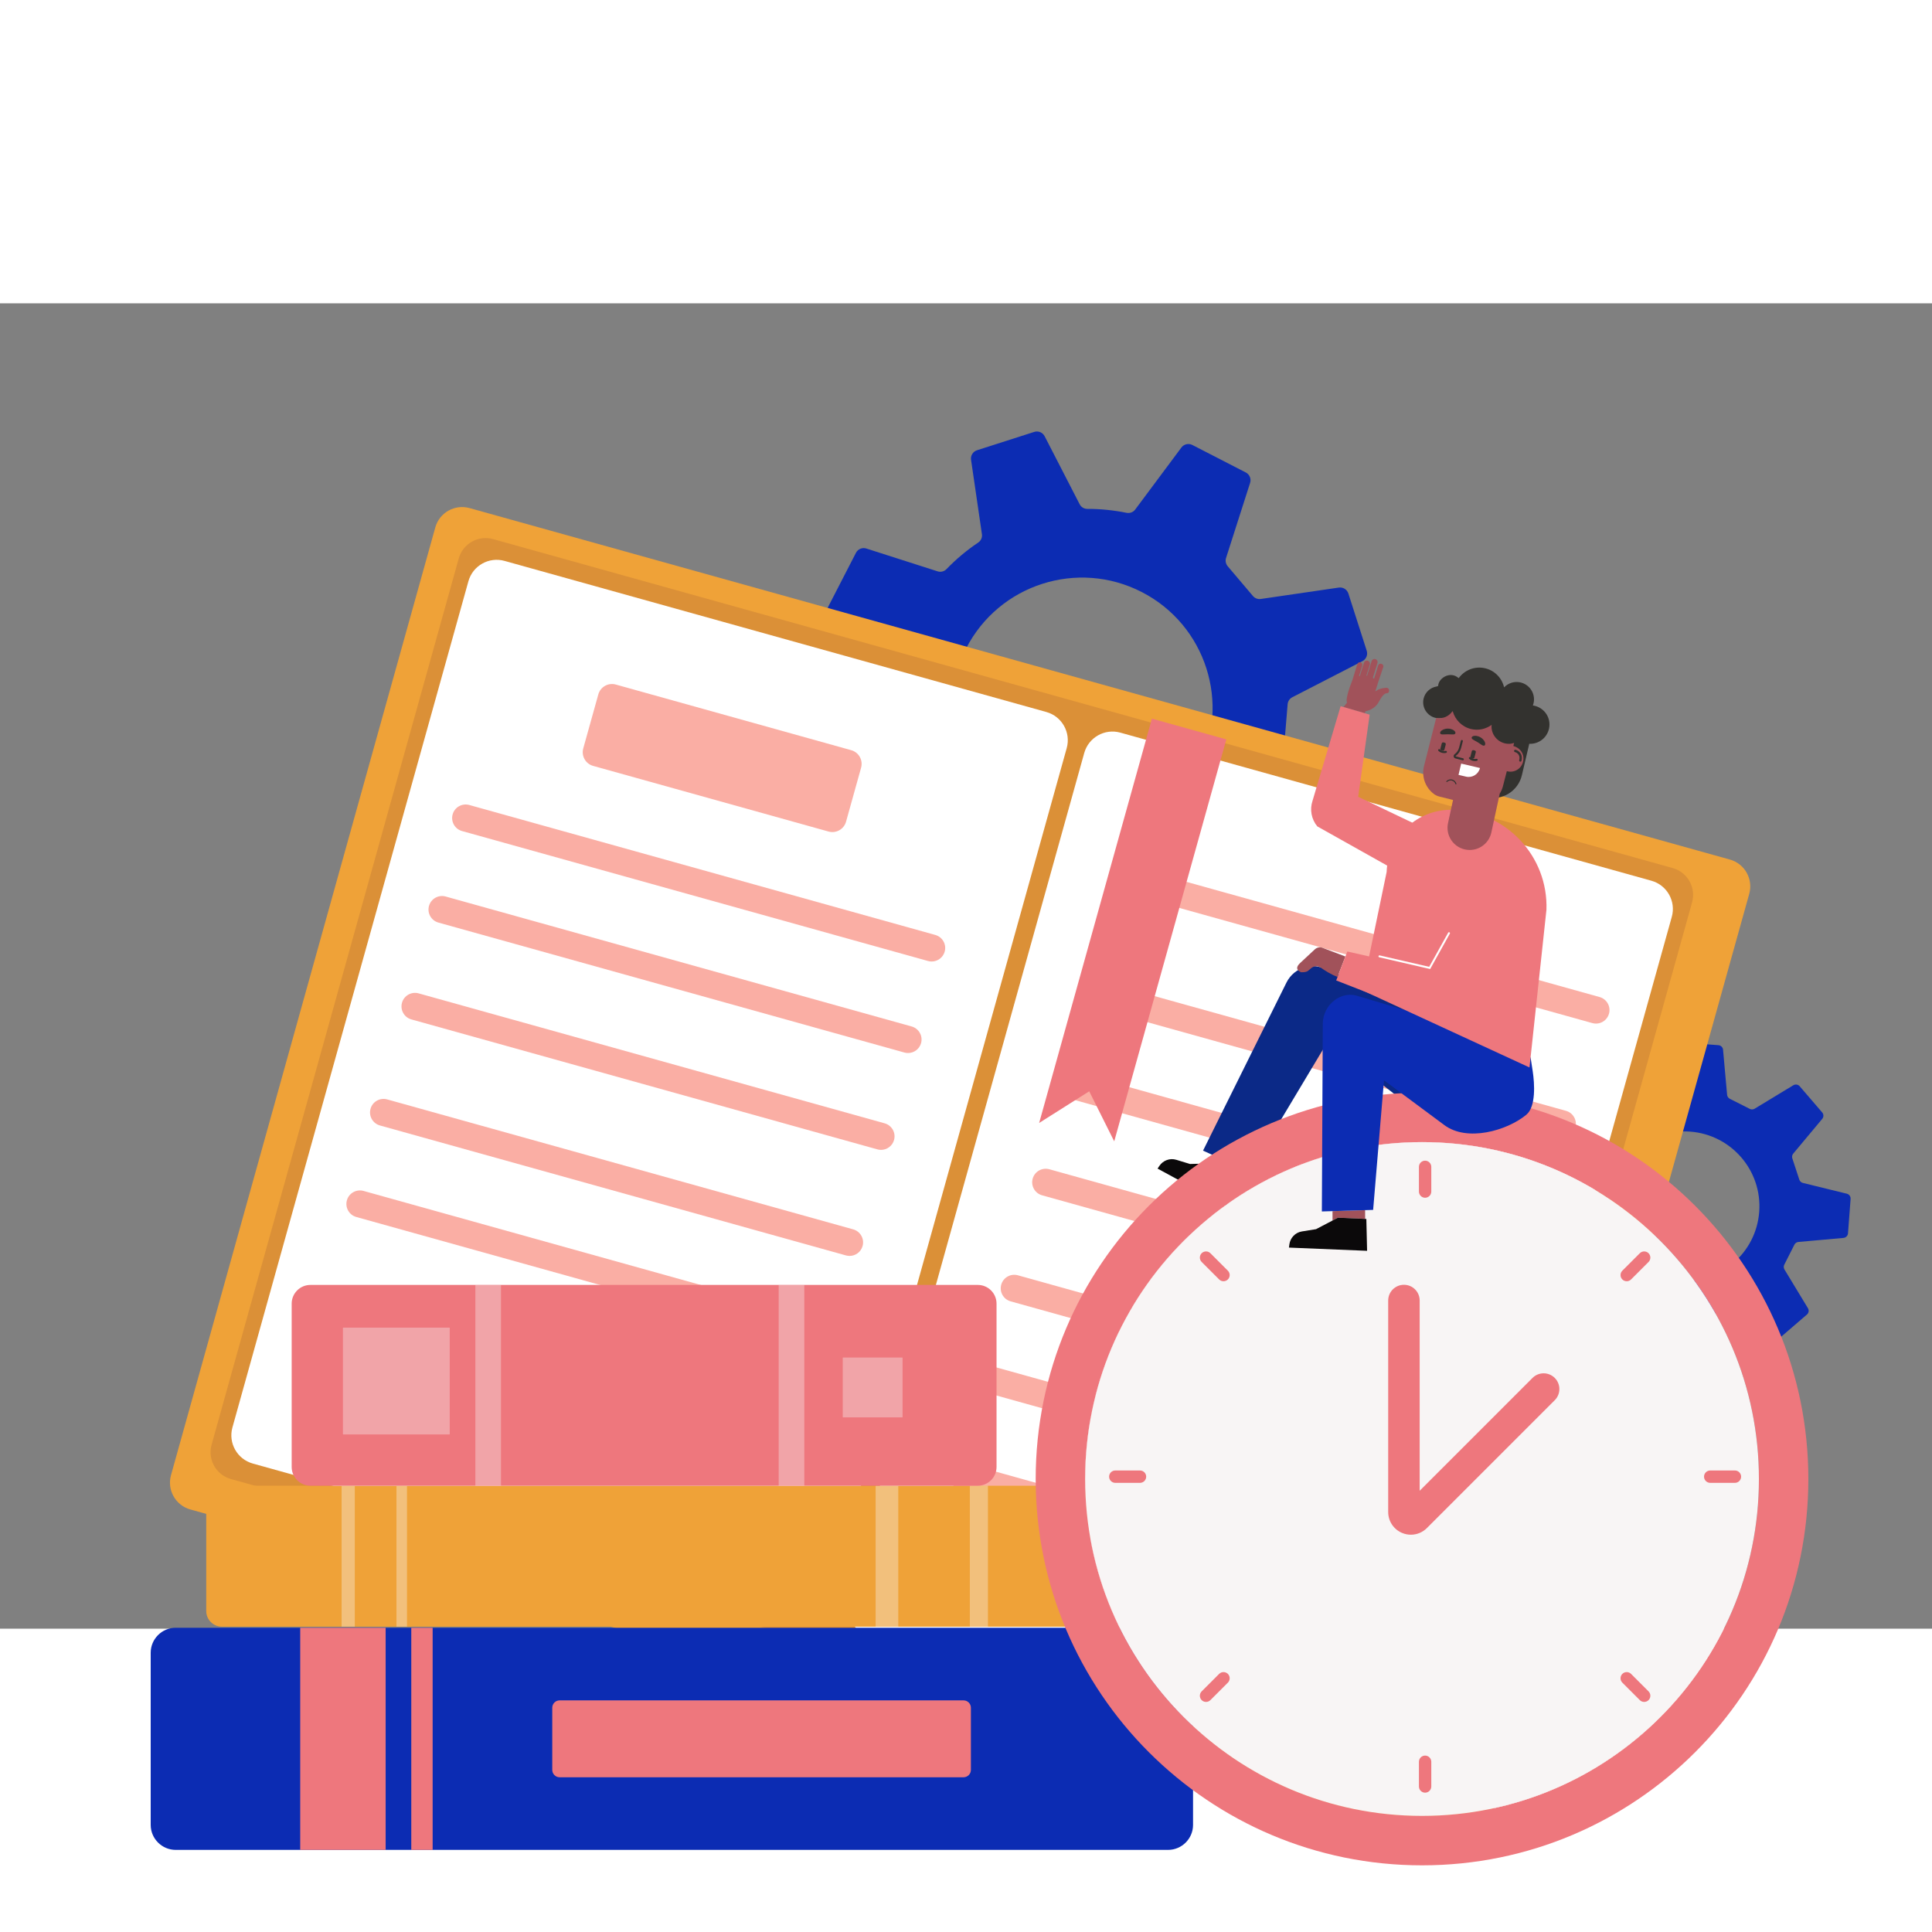 <?xml version="1.0" encoding="utf-8"?>
<!-- Generator: Adobe Illustrator 27.5.0, SVG Export Plug-In . SVG Version: 6.00 Build 0)  -->
<svg version="1.1" xmlns="http://www.w3.org/2000/svg" xmlns:xlink="http://www.w3.org/1999/xlink" height='343' width='343'
	 viewBox="0 0 500 343" style="enable-background:new 0 0 500 343;">
<rect x="0" y="0" width="500" height="343" fill="#808080" stroke="none"/>
<g id="OBJECTS">
	<path style="fill:#0C2CB3;" d="M396.051,225.52l-0.672,8.897c-0.048,0.63,0.367,1.203,0.982,1.354l10.805,2.651
		c0.476,0.116,0.833,0.497,0.938,0.975c0.447,2.02,1.101,3.964,1.946,5.811c0.206,0.451,0.145,0.973-0.173,1.354l-7.157,8.573
		c-0.405,0.485-0.4,1.193,0.012,1.672l5.816,6.767c0.412,0.48,1.111,0.591,1.651,0.263l9.721-5.891
		c0.413-0.251,0.925-0.239,1.336,0.015c1.646,1.017,3.408,1.865,5.257,2.546c0.467,0.172,0.799,0.588,0.844,1.084l1.03,11.442
		c0.057,0.63,0.56,1.126,1.191,1.174l8.897,0.672c0.63,0.048,1.203-0.368,1.353-0.982l2.789-11.37
		c0.106-0.434,0.429-0.782,0.853-0.921l5.501-1.807c0.424-0.139,0.89-0.05,1.233,0.236l8.987,7.503
		c0.486,0.405,1.193,0.4,1.672-0.012l6.766-5.816c0.48-0.412,0.591-1.111,0.263-1.652l-6.068-10.012
		c-0.231-0.382-0.25-0.856-0.048-1.254l2.613-5.168c0.201-0.398,0.594-0.665,1.038-0.705l11.661-1.05
		c0.63-0.057,1.126-0.56,1.174-1.191l0.672-8.897c0.047-0.631-0.368-1.203-0.982-1.354l-11.371-2.789
		c-0.434-0.106-0.781-0.428-0.921-0.853l-1.807-5.501c-0.139-0.424-0.05-0.89,0.236-1.233l7.503-8.987
		c0.405-0.485,0.4-1.193-0.012-1.672l-5.816-6.767c-0.412-0.479-1.111-0.591-1.652-0.263l-10.012,6.068
		c-0.382,0.231-0.856,0.25-1.254,0.048l-5.168-2.613c-0.398-0.201-0.665-0.594-0.705-1.038l-1.05-11.661
		c-0.057-0.63-0.56-1.126-1.191-1.174l-8.897-0.672c-0.631-0.048-1.203,0.368-1.354,0.982l-2.737,11.158
		c-0.119,0.484-0.509,0.845-0.997,0.945c-1.931,0.395-3.801,0.969-5.58,1.727c-0.445,0.19-0.952,0.124-1.324-0.186l-8.726-7.285
		c-0.486-0.405-1.193-0.4-1.672,0.012l-6.767,5.816c-0.479,0.412-0.591,1.111-0.263,1.652l5.788,9.551
		c0.257,0.424,0.239,0.95-0.033,1.364c-1.112,1.699-2.052,3.523-2.797,5.453c-0.176,0.457-0.586,0.779-1.074,0.823l-11.081,0.998
		C396.595,224.385,396.098,224.889,396.051,225.52z M437.422,214.361c10.669,0.806,18.665,10.108,17.859,20.777
		c-0.806,10.67-10.108,18.665-20.778,17.86c-10.669-0.806-18.665-10.108-17.859-20.778
		C417.45,221.551,426.753,213.555,437.422,214.361z"/>
	<g>
		<g>
			<g>
				<g>
					<path style="fill:#0C2CB3;" d="M258.984,171.926l12.189-16.361c0.465-0.624,1.218-0.963,1.993-0.9l10.057,0.831
						c0.775,0.064,1.462,0.524,1.818,1.215l9.338,18.14c0.505,0.98,1.644,1.452,2.693,1.115l14.807-4.747
						c1.05-0.337,1.702-1.382,1.543-2.473l-2.95-20.188c-0.113-0.77,0.18-1.543,0.773-2.046l7.699-6.524
						c0.594-0.503,1.404-0.664,2.145-0.427l19.43,6.224c1.05,0.336,2.188-0.136,2.692-1.116l7.113-13.827
						c0.504-0.98,0.226-2.181-0.658-2.839l-16.362-12.19c-0.624-0.465-0.964-1.218-0.9-1.993l0.831-10.057
						c0.064-0.775,0.523-1.463,1.215-1.818l18.14-9.338c0.98-0.505,1.451-1.644,1.115-2.693l-4.747-14.807
						c-0.337-1.049-1.382-1.701-2.473-1.542l-20.188,2.95c-0.77,0.112-1.543-0.18-2.046-0.773l-6.523-7.699
						c-0.503-0.593-0.664-1.404-0.427-2.145l6.224-19.43c0.336-1.05-0.135-2.188-1.115-2.693l-13.827-7.113
						c-0.98-0.504-2.181-0.226-2.839,0.658l-11.961,16.055c-0.519,0.696-1.39,1.011-2.241,0.84
						c-3.367-0.676-6.758-1.022-10.129-1.012c-0.842,0.003-1.613-0.447-1.998-1.196l-9.067-17.613
						c-0.504-0.98-1.643-1.451-2.692-1.115l-14.807,4.747c-1.049,0.337-1.702,1.382-1.542,2.473l2.814,19.258
						c0.125,0.854-0.261,1.686-0.978,2.168c-2.938,1.974-5.683,4.264-8.188,6.856c-0.593,0.614-1.47,0.853-2.282,0.592
						l-18.464-5.914c-1.05-0.336-2.188,0.136-2.692,1.116l-7.113,13.826c-0.504,0.98-0.226,2.18,0.658,2.839l15.547,11.583
						c0.685,0.509,1,1.362,0.845,2.201c-0.653,3.545-0.921,7.11-0.818,10.648c0.025,0.863-0.427,1.661-1.195,2.056l-17.304,8.908
						c-0.98,0.504-1.451,1.643-1.116,2.693l4.747,14.807c0.337,1.049,1.382,1.701,2.473,1.542l19.601-2.864
						c0.834-0.122,1.647,0.243,2.135,0.93c1.952,2.749,4.205,5.306,6.713,7.653c0.634,0.593,0.884,1.485,0.619,2.312l-6.108,19.067
						c-0.336,1.049,0.135,2.188,1.116,2.692l13.827,7.113C257.125,173.089,258.326,172.811,258.984,171.926z M264.608,134.768
						c-16.581-8.53-23.107-28.887-14.577-45.467c8.53-16.58,28.887-23.107,45.467-14.576c16.581,8.53,23.107,28.886,14.577,45.467
						C301.545,136.772,281.189,143.298,264.608,134.768z"/>
				</g>
			</g>
		</g>
	</g>
	<g>
		<g>
			<path style="fill:#EFA238;" d="M375.424,403.107L49.259,312.148c-3.833-1.069-6.074-5.043-5.005-8.877l68.4-245.273
				c1.069-3.833,5.043-6.074,8.877-5.005l326.165,90.959c3.833,1.069,6.074,5.043,5.005,8.877l-68.4,245.273
				C383.232,401.935,379.257,404.177,375.424,403.107z"/>
			<path style="fill:#DB9037;" d="M365.065,389.413L59.763,304.272c-3.833-1.069-6.074-5.043-5.005-8.877l63.966-229.373
				c1.069-3.833,5.043-6.074,8.877-5.005l305.302,85.141c3.833,1.069,6.074,5.043,5.005,8.877l-63.966,229.373
				C372.873,388.241,368.898,390.482,365.065,389.413z"/>
		</g>
		<g>
			<path style="fill:#FFFFFF;" d="M362.24,383.039L224.799,344.71c-4.037-1.126-6.397-5.311-5.271-9.348l61.07-218.986
				c1.126-4.037,5.311-6.397,9.348-5.271l137.441,38.329c4.037,1.126,6.397,5.311,5.271,9.348l-61.07,218.986
				C370.461,381.805,366.276,384.165,362.24,383.039z"/>
			<g>
				<path style="fill:#FAAEA4;" d="M404.34,215.856c-0.311,0-0.628-0.042-0.942-0.129l-120.604-33.633
					c-1.861-0.52-2.95-2.45-2.431-4.312c0.52-1.862,2.453-2.947,4.312-2.431l120.603,33.633c1.861,0.52,2.95,2.45,2.431,4.312
					C407.277,214.843,405.871,215.856,404.34,215.856z"/>
				<path style="fill:#FAAEA4;" d="M413.041,186.407c-0.311,0-0.628-0.042-0.942-0.129l-120.604-33.633
					c-1.861-0.52-2.95-2.45-2.431-4.312c0.52-1.862,2.451-2.947,4.312-2.431l120.603,33.633c1.861,0.52,2.95,2.45,2.431,4.312
					C415.978,185.394,414.572,186.407,413.041,186.407z"/>
				<path style="fill:#FAAEA4;" d="M398.224,239.542c-0.312,0-0.628-0.042-0.942-0.129L276.678,205.78
					c-1.861-0.52-2.95-2.45-2.431-4.311c0.52-1.863,2.451-2.949,4.311-2.432l120.603,33.633c1.861,0.52,2.95,2.45,2.431,4.312
					C401.161,238.529,399.755,239.542,398.224,239.542z"/>
				<path style="fill:#FAAEA4;" d="M391.233,264.606c-0.312,0-0.628-0.042-0.942-0.13l-120.603-33.633
					c-1.861-0.52-2.95-2.45-2.431-4.312c0.52-1.862,2.452-2.947,4.312-2.431l120.603,33.634c1.861,0.518,2.95,2.449,2.431,4.311
					C394.171,263.593,392.765,264.606,391.233,264.606z"/>
				<path style="fill:#FAAEA4;" d="M383.092,292.05c-0.311,0-0.628-0.042-0.942-0.13l-120.603-33.634
					c-1.861-0.518-2.95-2.449-2.431-4.312c0.52-1.861,2.451-2.951,4.312-2.431l120.604,33.634c1.861,0.519,2.95,2.449,2.431,4.312
					C386.029,291.036,384.623,292.05,383.092,292.05z"/>
				<path style="fill:#FAAEA4;" d="M376.975,315.736c-0.311,0-0.628-0.042-0.942-0.13l-120.604-33.634
					c-1.861-0.519-2.95-2.449-2.431-4.312c0.52-1.861,2.451-2.95,4.312-2.431l120.603,33.634c1.861,0.519,2.95,2.449,2.431,4.312
					C379.912,314.723,378.506,315.736,376.975,315.736z"/>
				<path style="fill:#FAAEA4;" d="M369.985,340.8c-0.312,0-0.628-0.042-0.942-0.13l-120.604-33.633
					c-1.862-0.519-2.951-2.449-2.432-4.312c0.52-1.861,2.449-2.952,4.311-2.431l120.605,33.633c1.861,0.519,2.95,2.449,2.431,4.312
					C372.923,339.786,371.517,340.8,369.985,340.8z"/>
			</g>
			<polygon style="fill:#EE777D;" points="298.112,107.483 268.932,212.118 281.89,203.93 288.36,216.88 317.371,112.853 			"/>
		</g>
		<g>
			<path style="fill:#FFFFFF;" d="M205.646,339.369L65.424,300.265c-4.037-1.126-6.397-5.311-5.271-9.348l61.07-218.986
				c1.126-4.037,5.311-6.397,9.348-5.271l140.223,39.105c4.037,1.126,6.397,5.311,5.271,9.348l-61.07,218.986
				C213.868,338.135,209.683,340.495,205.646,339.369z"/>
			<path style="fill:#FAAEA4;" d="M214.428,136.703l-60.927-16.991c-1.956-0.545-3.099-2.573-2.554-4.529l3.896-13.971
				c0.546-1.956,2.573-3.099,4.529-2.554l60.927,16.991c1.956,0.545,3.099,2.573,2.554,4.529l-3.896,13.971
				C218.412,136.105,216.384,137.248,214.428,136.703z"/>
			<g>
				<path style="fill:#FAAEA4;" d="M241.118,170.337c-0.311,0-0.628-0.042-0.942-0.129l-120.603-33.633
					c-1.862-0.52-2.95-2.45-2.431-4.312c0.52-1.863,2.448-2.949,4.312-2.432l120.604,33.633c1.862,0.52,2.95,2.45,2.431,4.312
					C244.056,169.324,242.649,170.337,241.118,170.337z"/>
				<path style="fill:#FAAEA4;" d="M235,194.023c-0.311,0-0.627-0.042-0.942-0.129l-120.603-33.633
					c-1.862-0.52-2.95-2.45-2.431-4.312c0.52-1.862,2.449-2.947,4.312-2.431l120.603,33.633c1.862,0.52,2.951,2.45,2.432,4.312
					C237.938,193.01,236.532,194.023,235,194.023z"/>
				<path style="fill:#FAAEA4;" d="M228.011,219.087c-0.312,0-0.627-0.042-0.942-0.129l-120.603-33.633
					c-1.862-0.52-2.951-2.45-2.432-4.312c0.52-1.862,2.45-2.949,4.312-2.431l120.603,33.633c1.862,0.52,2.95,2.45,2.431,4.312
					C230.949,218.074,229.542,219.087,228.011,219.087z"/>
				<path style="fill:#FAAEA4;" d="M219.869,246.531c-0.311,0-0.627-0.042-0.942-0.129L98.323,212.769
					c-1.862-0.52-2.95-2.45-2.431-4.312c0.52-1.863,2.45-2.948,4.312-2.432l120.604,33.633c1.862,0.52,2.95,2.45,2.431,4.312
					C222.807,245.518,221.4,246.531,219.869,246.531z"/>
				<path style="fill:#FAAEA4;" d="M213.752,270.218c-0.312,0-0.628-0.042-0.942-0.13L92.206,236.455
					c-1.862-0.52-2.95-2.45-2.431-4.312c0.52-1.862,2.45-2.946,4.312-2.431l120.604,33.634c1.862,0.519,2.95,2.449,2.431,4.311
					C216.69,269.204,215.283,270.218,213.752,270.218z"/>
				<path style="fill:#FAAEA4;" d="M206.762,295.281c-0.311,0-0.627-0.042-0.942-0.13L85.217,261.519
					c-1.862-0.519-2.951-2.449-2.432-4.312c0.52-1.861,2.449-2.95,4.312-2.431L207.7,288.409c1.862,0.518,2.951,2.449,2.432,4.311
					C209.7,294.268,208.294,295.281,206.762,295.281z"/>
			</g>
		</g>
	</g>
	<g>
		<g>
			<path style="fill:#0C2CB3;" d="M45.463,342.76h256.833c3.555,0,6.463,2.908,6.463,6.463v44.563c0,3.555-2.908,6.463-6.463,6.463
				H45.463c-3.555,0-6.463-2.909-6.463-6.463v-44.563C39,345.669,41.909,342.76,45.463,342.76z"/>
			<rect x="77.695" y="342.76" style="fill:#EE777D;" width="22.111" height="57.49"/>
			<rect x="106.44" y="342.76" style="fill:#EE777D;" width="5.528" height="57.49"/>
			<path style="fill:#EE777D;" d="M249.366,381.455H144.828c-1.047,0-1.904-0.857-1.904-1.904v-16.092
				c0-1.047,0.857-1.904,1.904-1.904h104.537c1.047,0,1.904,0.857,1.904,1.904v16.092
				C251.27,380.598,250.413,381.455,249.366,381.455z"/>
		</g>
		<g>
			<path style="fill:#EFA238;" d="M57.431,306h220.736c2.232,0,4.059,1.826,4.059,4.059v28.366c0,2.232-1.827,4.059-4.059,4.059
				H57.431c-2.232,0-4.059-1.827-4.059-4.059v-28.366C53.373,307.826,55.199,306,57.431,306z"/>
			<rect x="226.608" y="306" style="opacity:0.36;fill:#F8F5F5;" width="5.868" height="36.484"/>
			<rect x="250.994" y="306" style="opacity:0.36;fill:#F8F5F5;" width="4.69" height="36.484"/>
			<rect x="88.411" y="306" style="opacity:0.36;fill:#F8F5F5;" width="3.415" height="36.484"/>
			<rect x="102.605" y="306" style="opacity:0.36;fill:#F8F5F5;" width="2.73" height="36.484"/>
		</g>
		<g>
			<path style="fill:#EE777D;" d="M253.051,306H80.337c-2.68,0-4.853-2.173-4.853-4.853v-42.256c0-2.68,2.173-4.853,4.853-4.853
				h172.714c2.68,0,4.853,2.173,4.853,4.853v42.256C257.904,303.827,255.731,306,253.051,306z"/>
			<rect x="88.751" y="265.094" style="opacity:0.36;fill:#F8F5F5;" width="27.639" height="27.639"/>
			<rect x="123.024" y="254.038" style="opacity:0.36;fill:#F8F5F5;" width="6.633" height="51.962"/>
			<rect x="218.103" y="272.833" style="opacity:0.36;fill:#F8F5F5;" width="15.478" height="15.478"/>
			<rect x="201.519" y="254.038" style="opacity:0.36;fill:#F8F5F5;" width="6.633" height="51.962"/>
		</g>
	</g>
	<g>
		<polygon style="fill:#A1525A;" points="312.794,222.611 314.368,222.568 320.56,225.948 321.544,223.906 313.855,220.424 		"/>
		<path style="fill:#0B090A;" d="M312.794,222.611l-4.814,0.129l-3.564-1.088c-1.638-0.5-3.424,0.153-4.386,1.604l-0.45,0.678
			l17.793,9.651l3.455-7.491l-0.268-0.146l-6.192-3.379L312.794,222.611z"/>
		<path style="fill:#0B2987;" d="M385.531,192.461c-0.143-1.151-0.284-2.286-0.391-3.131c-0.129-1.011-0.783-1.873-1.722-2.268
			l-14.414-6.074l-25.769-8.472c-3.316-2.129-8.247-0.771-10.271,3.214l-21.62,43.555l2.513,1.138l7.689,3.482l1.893,0.857
			l20.171-33.704l18.682,14.715c5.761,4.538,16.113,1.916,21.257-2.079C386.136,201.685,385.934,195.714,385.531,192.461z"/>
	</g>
	<g>
		<path style="fill:#EE777D;" d="M368.017,204.282c-55.219,0-99.983,44.764-99.983,99.983c0,55.219,44.764,99.983,99.983,99.983
			c55.219,0,99.983-44.764,99.983-99.983C468,249.046,423.236,204.282,368.017,204.282z M368.017,391.45
			c-48.151,0-87.185-39.034-87.185-87.185c0-48.151,39.034-87.185,87.185-87.185c48.151,0,87.185,39.034,87.185,87.185
			C455.202,352.416,416.168,391.45,368.017,391.45z"/>

			<ellipse transform="matrix(0.707 -0.707 0.707 0.707 -107.358 349.344)" style="fill:#EE777D;" cx="368.017" cy="304.265" rx="87.185" ry="87.185"/>
		<g>
			<g>
				<path style="fill:#F8F5F5;" d="M368.017,217.079c-48.151,0-87.185,39.034-87.185,87.185c0,48.151,39.034,87.185,87.185,87.185
					c48.151,0,87.185-39.034,87.185-87.185C455.202,256.113,416.168,217.079,368.017,217.079z M295.033,305.26h-6.399
					c-0.88,0-1.6-0.72-1.6-1.6s0.72-1.6,1.6-1.6h6.399c0.88,0,1.6,0.72,1.6,1.6S295.913,305.26,295.033,305.26z M367.217,223.478
					c0-0.88,0.72-1.6,1.6-1.6c0.88,0,1.6,0.72,1.6,1.6v6.399c0,0.88-0.72,1.6-1.6,1.6c-0.88,0-1.6-0.72-1.6-1.6V223.478z
					 M317.775,356.964l-4.525,4.525c-0.622,0.622-1.64,0.622-2.262,0c-0.622-0.622-0.622-1.64,0-2.262l4.525-4.525
					c0.622-0.622,1.64-0.622,2.262,0C318.398,355.324,318.398,356.342,317.775,356.964z M317.775,252.619
					c-0.622,0.622-1.64,0.622-2.262,0l-4.525-4.525c-0.622-0.622-0.622-1.64,0-2.262c0.622-0.622,1.64-0.622,2.262,0l4.525,4.525
					C318.398,250.979,318.398,251.997,317.775,252.619z M370.417,383.842c0,0.88-0.72,1.6-1.6,1.6c-0.88,0-1.6-0.72-1.6-1.6v-6.399
					c0-0.88,0.72-1.6,1.6-1.6c0.88,0,1.6,0.72,1.6,1.6V383.842z M402.371,283.869L369.28,316.96
					c-1.125,1.125-2.619,1.721-4.142,1.721c-0.757,0-1.522-0.147-2.252-0.449c-2.2-0.912-3.622-3.039-3.622-5.421v-54.737
					c0-2.25,1.824-4.073,4.074-4.073c2.25,0,4.074,1.824,4.074,4.073v49.233l29.199-29.2c1.589-1.59,4.169-1.59,5.76,0
					C403.963,279.698,403.963,282.277,402.371,283.869z M426.645,361.489c-0.622,0.622-1.64,0.622-2.262,0l-4.525-4.525
					c-0.622-0.622-0.622-1.64,0-2.262c0.622-0.622,1.64-0.622,2.262,0l4.525,4.525C427.267,359.849,427.267,360.867,426.645,361.489
					z M426.645,248.094l-4.525,4.525c-0.622,0.622-1.64,0.622-2.262,0c-0.622-0.622-0.622-1.64,0-2.262l4.525-4.525
					c0.622-0.622,1.64-0.622,2.262,0C427.267,246.454,427.267,247.472,426.645,248.094z M448.999,305.26H442.6
					c-0.88,0-1.599-0.72-1.599-1.6s0.72-1.6,1.599-1.6h6.399c0.88,0,1.6,0.72,1.6,1.6S449.879,305.26,448.999,305.26z"/>
			</g>
		</g>
	</g>
	<g>
		<g>
			<polygon style="fill:#A1525A;" points="344.86,237.37 346.255,236.639 353.302,236.948 353.288,234.681 344.851,234.939 			"/>
			<path style="fill:#0B090A;" d="M344.86,237.37l-4.266,2.235l-3.678,0.592c-1.691,0.272-3.007,1.645-3.233,3.371l-0.105,0.807
				l20.224,0.834l-0.195-8.247l-0.305-0.013l-7.047-0.309L344.86,237.37z"/>
			<path style="fill:#0C2CB3;" d="M396.662,198.714c-0.175-1.147-0.349-2.277-0.48-3.118c-0.157-1.007-0.836-1.85-1.786-2.218
				l-14.582-5.66l-28.186-8.384l-0.001,0.016c-4.367-1.658-9.22,2.014-9.291,7.049l-0.241,48.626l2.757-0.084l8.437-0.258
				l2.077-0.064l2.808-33.544l15.638,11.611c5.888,4.372,16.161,1.456,21.189-2.684C397.53,207.917,397.157,201.953,396.662,198.714
				z"/>
		</g>
		<g>
			<g>
				<path style="fill:#A1525A;" d="M348.059,169.374l0.128-0.335l-5.995-2.271c-0.645-0.244-1.385-0.072-1.949,0.453l-3.764,3.504
					c-1.104,1.028-1.029,1.818,0.199,2.383c0,0,1.374,0.124,1.922-0.422l0.752-0.637c0.71-0.601,1.732-0.639,2.491-0.102
					c1.09,0.772,2.737,1.817,4.319,2.368l0.049-0.128L348.059,169.374z"/>
				<path style="fill:#EE777D;" d="M388.769,155.64c-2.67-2.836-7.316-2.31-9.286,1.051l-9.324,15.915l-14.113-3.194l-7.362-1.666
					l-0.497,1.294l-0.128,0.335l-1.847,4.814l-0.049,0.128l-0.354,0.923l24.389,9.526c2.259,0.982,4.867,0.72,6.886-0.691
					l12.488-18.451C391.673,162.518,391.339,158.37,388.769,155.64z"/>
			</g>
			<g>
				<path style="fill:#A1525A;" d="M353.167,106.068l0.279-0.518c0,0,2.234-0.282,3.384-2.413c1.15-2.131,1.708-2.202,2.267-2.272
					c0.559-0.071,0.662-1.502-0.456-1.361c-1.117,0.141-1.676,0.212-2.722,0.911l0.631-1.935c-0.004-0.011-0.012-0.019-0.016-0.03
					l1.453-4.31c0.109-0.351-0.08-0.721-0.421-0.826l-0.086-0.027c-0.341-0.106-0.706,0.092-0.815,0.443l-1.057,3.409
					c-0.097-0.081-0.21-0.139-0.315-0.208l1.195-3.853c0.13-0.42-0.105-0.866-0.525-0.996c-0.42-0.13-0.866,0.104-0.996,0.524
					l-1.169,3.768c-0.058-0.009-0.115-0.022-0.174-0.028l0.883-2.846c0.13-0.42-0.104-0.866-0.525-0.996
					c-0.42-0.13-0.866,0.105-0.996,0.524l-1.056,3.406c-0.076,0.016-0.151,0.026-0.227,0.044l0.846-2.729
					c0.108-0.35-0.087-0.721-0.437-0.83c-0.35-0.109-0.721,0.087-0.83,0.437l-1.285,4.144c-0.691,1.757-1.881,5.06-1.372,5.819
					l-0.904,1.165l1.122,0.326L353.167,106.068z"/>
				<path style="fill:#EE777D;" d="M367.722,135.469l-16.224-7.761l2.97-21.262l-1.004-0.292l-0.297-0.086l-4.324-1.256
					l-1.122-0.326l-0.769-0.223l-7.266,24.473c-0.77,2.275-0.303,4.787,1.233,6.634l18.946,10.629
					c3.189,1.789,7.192,1.127,9.635-1.593C372.037,141.58,371.148,137.108,367.722,135.469z"/>
			</g>
			<g>
				<g>
					<g>
						<g>
							<path style="fill:#EE777D;" d="M356.92,156.512l1.942-9.353c0.311-9.188,8.011-16.383,17.198-16.073
								c13.81,0.467,24.625,12.041,24.158,25.85l-4.384,40.824l-43.327-19.994l2.115-10.186L356.92,156.512z"/>
						</g>
					</g>
				</g>
				<polyline style="fill:none;stroke:#FFFFFF;stroke-width:0.5;stroke-linecap:round;stroke-miterlimit:10;" points="357,169
					370,172 375,163 				"/>
			</g>
			<path style="fill:none;stroke:#FFFFFF;stroke-width:0.5;stroke-linecap:round;stroke-miterlimit:10;" d="M360.5,180.5"/>
			<path style="fill:none;stroke:#FFFFFF;stroke-width:0.5;stroke-linecap:round;stroke-miterlimit:10;" d="M376.5,188.5"/>
			<path style="fill:none;stroke:#FFFFFF;stroke-width:0.5;stroke-linecap:round;stroke-miterlimit:10;" d="M384,175"/>
		</g>
		<g>
			<path style="fill:#33322F;" d="M396.702,104.071c0.184-0.491,0.298-1.016,0.298-1.571c0-2.485-2.015-4.5-4.5-4.5
				c-1.276,0-2.422,0.536-3.241,1.39c-0.557-2.422-2.461-4.427-5.053-4.974c-2.618-0.553-5.2,0.535-6.681,2.565
				c-0.013,0.019-0.038,0.021-0.055,0.006c-0.208-0.191-0.443-0.355-0.7-0.487c-1.238-0.631-2.723-0.249-3.719,0.72
				c-0.606,0.59-0.818,1.203-0.875,1.802c-0.001,0.016-0.013,0.029-0.029,0.032c-0.12,0.028-0.235,0.07-0.352,0.108
				c-1.604,0.266-2.978,1.466-3.371,3.141c-0.521,2.221,0.869,4.464,3.09,4.985h0c0.056,0.013,0.111,0.011,0.167,0.022
				c0.596,0.114,1.188,0.089,1.746-0.047l0.277,0.087l-2.237,9.534c-0.961,4.095,1.603,8.231,5.698,9.192l7.502,1.76
				c4.095,0.961,8.231-1.603,9.192-5.698l1.915-8.161C395.85,113.981,395.922,114,396,114c2.761,0,5-2.239,5-5
				C401,106.479,399.128,104.415,396.702,104.071z"/>
			<path style="fill:#A1525A;" d="M391.703,114.585c-0.03-0.008-0.048-0.038-0.041-0.069c0,0,0.074-0.29,0.19-0.746
				c-0.429,0.136-0.878,0.23-1.352,0.23c-2.485,0-4.5-2.015-4.5-4.5c0-0.142,0.029-0.276,0.042-0.414
				c-1.478,1.076-3.389,1.542-5.298,1.094c-2.374-0.557-4.141-2.371-4.766-4.571c-0.031-0.014-0.063-0.027-0.094-0.04
				c-0.908,1.334-2.545,2.06-4.204,1.742l-3.139,12.415c-0.719,2.783,0.367,5.609,2.528,7.238c0.428,0.323,0.921,0.552,1.441,0.682
				l3.533,0.885l-1.297,5.998c-0.667,3.097,1.302,6.148,4.399,6.815c3.097,0.667,6.148-1.302,6.815-4.399l2.172-10.048
				c0.356-0.576,0.641-1.206,0.819-1.896l1.013-3.92l0.095,0.024c2.154,0.557,4.361-1.106,4.2-3.562
				C394.167,116.117,393.086,114.943,391.703,114.585z"/>
			<g>
				<g>
					<g>
						<path style="fill:#33322F;" d="M393.382,118.612c0.163,0.042,0.329-0.056,0.372-0.219c0.47-1.82-0.798-2.66-1.534-2.851
							c-0.163-0.042-0.329,0.056-0.371,0.219c-0.042,0.163,0.055,0.329,0.218,0.371c0.158,0.042,1.524,0.459,1.097,2.108
							C393.121,118.404,393.219,118.57,393.382,118.612z"/>
					</g>
					<g>
						<g>
							<path style="fill:#33322F;" d="M376.761,124.495c-0.044-0.011-0.081-0.045-0.094-0.093c-0.122-0.439-0.472-0.783-0.913-0.897
								c-0.441-0.114-0.913,0.017-1.233,0.342c-0.052,0.052-0.135,0.052-0.187,0.001c-0.052-0.051-0.053-0.135-0.001-0.187
								c0.386-0.392,0.956-0.55,1.488-0.412c0.532,0.137,0.954,0.552,1.102,1.082c0.02,0.071-0.021,0.143-0.092,0.163
								C376.806,124.501,376.783,124.501,376.761,124.495z"/>
							<g>
								<g>
									<path style="fill:#33322F;" d="M373.361,115.795c0.195,0.051,0.395-0.067,0.446-0.263l0.353-1.366
										c0.051-0.196-0.067-0.395-0.263-0.446l-0.329-0.085c-0.196-0.051-0.395,0.067-0.446,0.262l-0.353,1.366
										c-0.051,0.196,0.067,0.395,0.262,0.446L373.361,115.795z"/>
									<path style="fill:#33322F;" d="M378.833,118.067c0.036-0.141-0.048-0.286-0.19-0.322l-1.856-0.48
										c-0.04-0.01-0.054-0.04-0.058-0.062c-0.004-0.023-0.003-0.055,0.031-0.079c0.672-0.497,1.157-1.216,1.366-2.025l0.457-1.77
										c0.037-0.141-0.048-0.286-0.19-0.322c-0.141-0.036-0.286,0.049-0.322,0.19l-0.457,1.77
										c-0.179,0.692-0.594,1.307-1.168,1.732c-0.191,0.141-0.281,0.373-0.236,0.606c0.045,0.233,0.216,0.414,0.445,0.473
										l1.856,0.48C378.653,118.293,378.797,118.208,378.833,118.067z"/>
									<path style="fill:#33322F;" d="M376.516,110.77c-0.249-0.338-0.915-0.706-1.812-0.708
										c-0.898,0.002-1.576,0.369-1.835,0.707c-0.276,0.347-0.181,0.629,0.052,0.728c0.241,0.106,0.56,0.076,0.867,0.064
										c0.31-0.018,0.621-0.029,0.893-0.029c0.271,0,0.582,0.011,0.892,0.029c0.308,0.012,0.624,0.042,0.869-0.063
										C376.677,111.399,376.781,111.117,376.516,110.77z"/>
									<path style="fill:#33322F;" d="M384.374,113.899c-0.036-0.418-0.413-1.079-1.177-1.549
										c-0.767-0.467-1.537-0.507-1.934-0.354c-0.416,0.152-0.483,0.442-0.336,0.648c0.151,0.216,0.438,0.356,0.707,0.507
										c0.274,0.146,0.545,0.299,0.777,0.441c0.231,0.141,0.491,0.313,0.746,0.49c0.256,0.171,0.511,0.362,0.774,0.4
										C384.184,114.52,384.419,114.333,384.374,113.899z"/>
									<path style="fill:#33322F;" d="M374.141,115.827c-0.946,0.202-1.465-0.343-1.488-0.369
										c-0.098-0.108-0.264-0.117-0.372-0.02c-0.109,0.097-0.118,0.265-0.021,0.373c0.02,0.022,0.339,0.37,0.921,0.521
										c0.292,0.076,0.651,0.101,1.071,0.011c0.143-0.031,0.234-0.171,0.203-0.314
										C374.424,115.888,374.284,115.797,374.141,115.827z"/>
									<path style="fill:#33322F;" d="M382.094,117.883c-0.512,0.11-0.897,0-1.148-0.127l0.192,0.05
										c0.195,0.051,0.395-0.067,0.446-0.263l0.353-1.366c0.05-0.196-0.067-0.395-0.263-0.446l-0.329-0.085
										c-0.196-0.051-0.395,0.067-0.446,0.262l-0.353,1.366c-0.018,0.068-0.014,0.137,0.006,0.2
										c-0.098-0.065-0.228-0.062-0.319,0.02c-0.109,0.097-0.118,0.265-0.021,0.373c0.02,0.022,0.339,0.37,0.921,0.521
										c0.292,0.076,0.651,0.101,1.071,0.011c0.143-0.03,0.234-0.171,0.203-0.314
										C382.378,117.944,382.237,117.853,382.094,117.883z"/>
								</g>
							</g>
						</g>
					</g>
					<path style="fill:#FFFFFF;" d="M379.412,122.495l-1.947-0.457l0.685-2.921l4.868,1.142l0,0
						C382.639,121.872,381.025,122.873,379.412,122.495z"/>
				</g>
			</g>
		</g>
	</g>
</g>
</svg>

